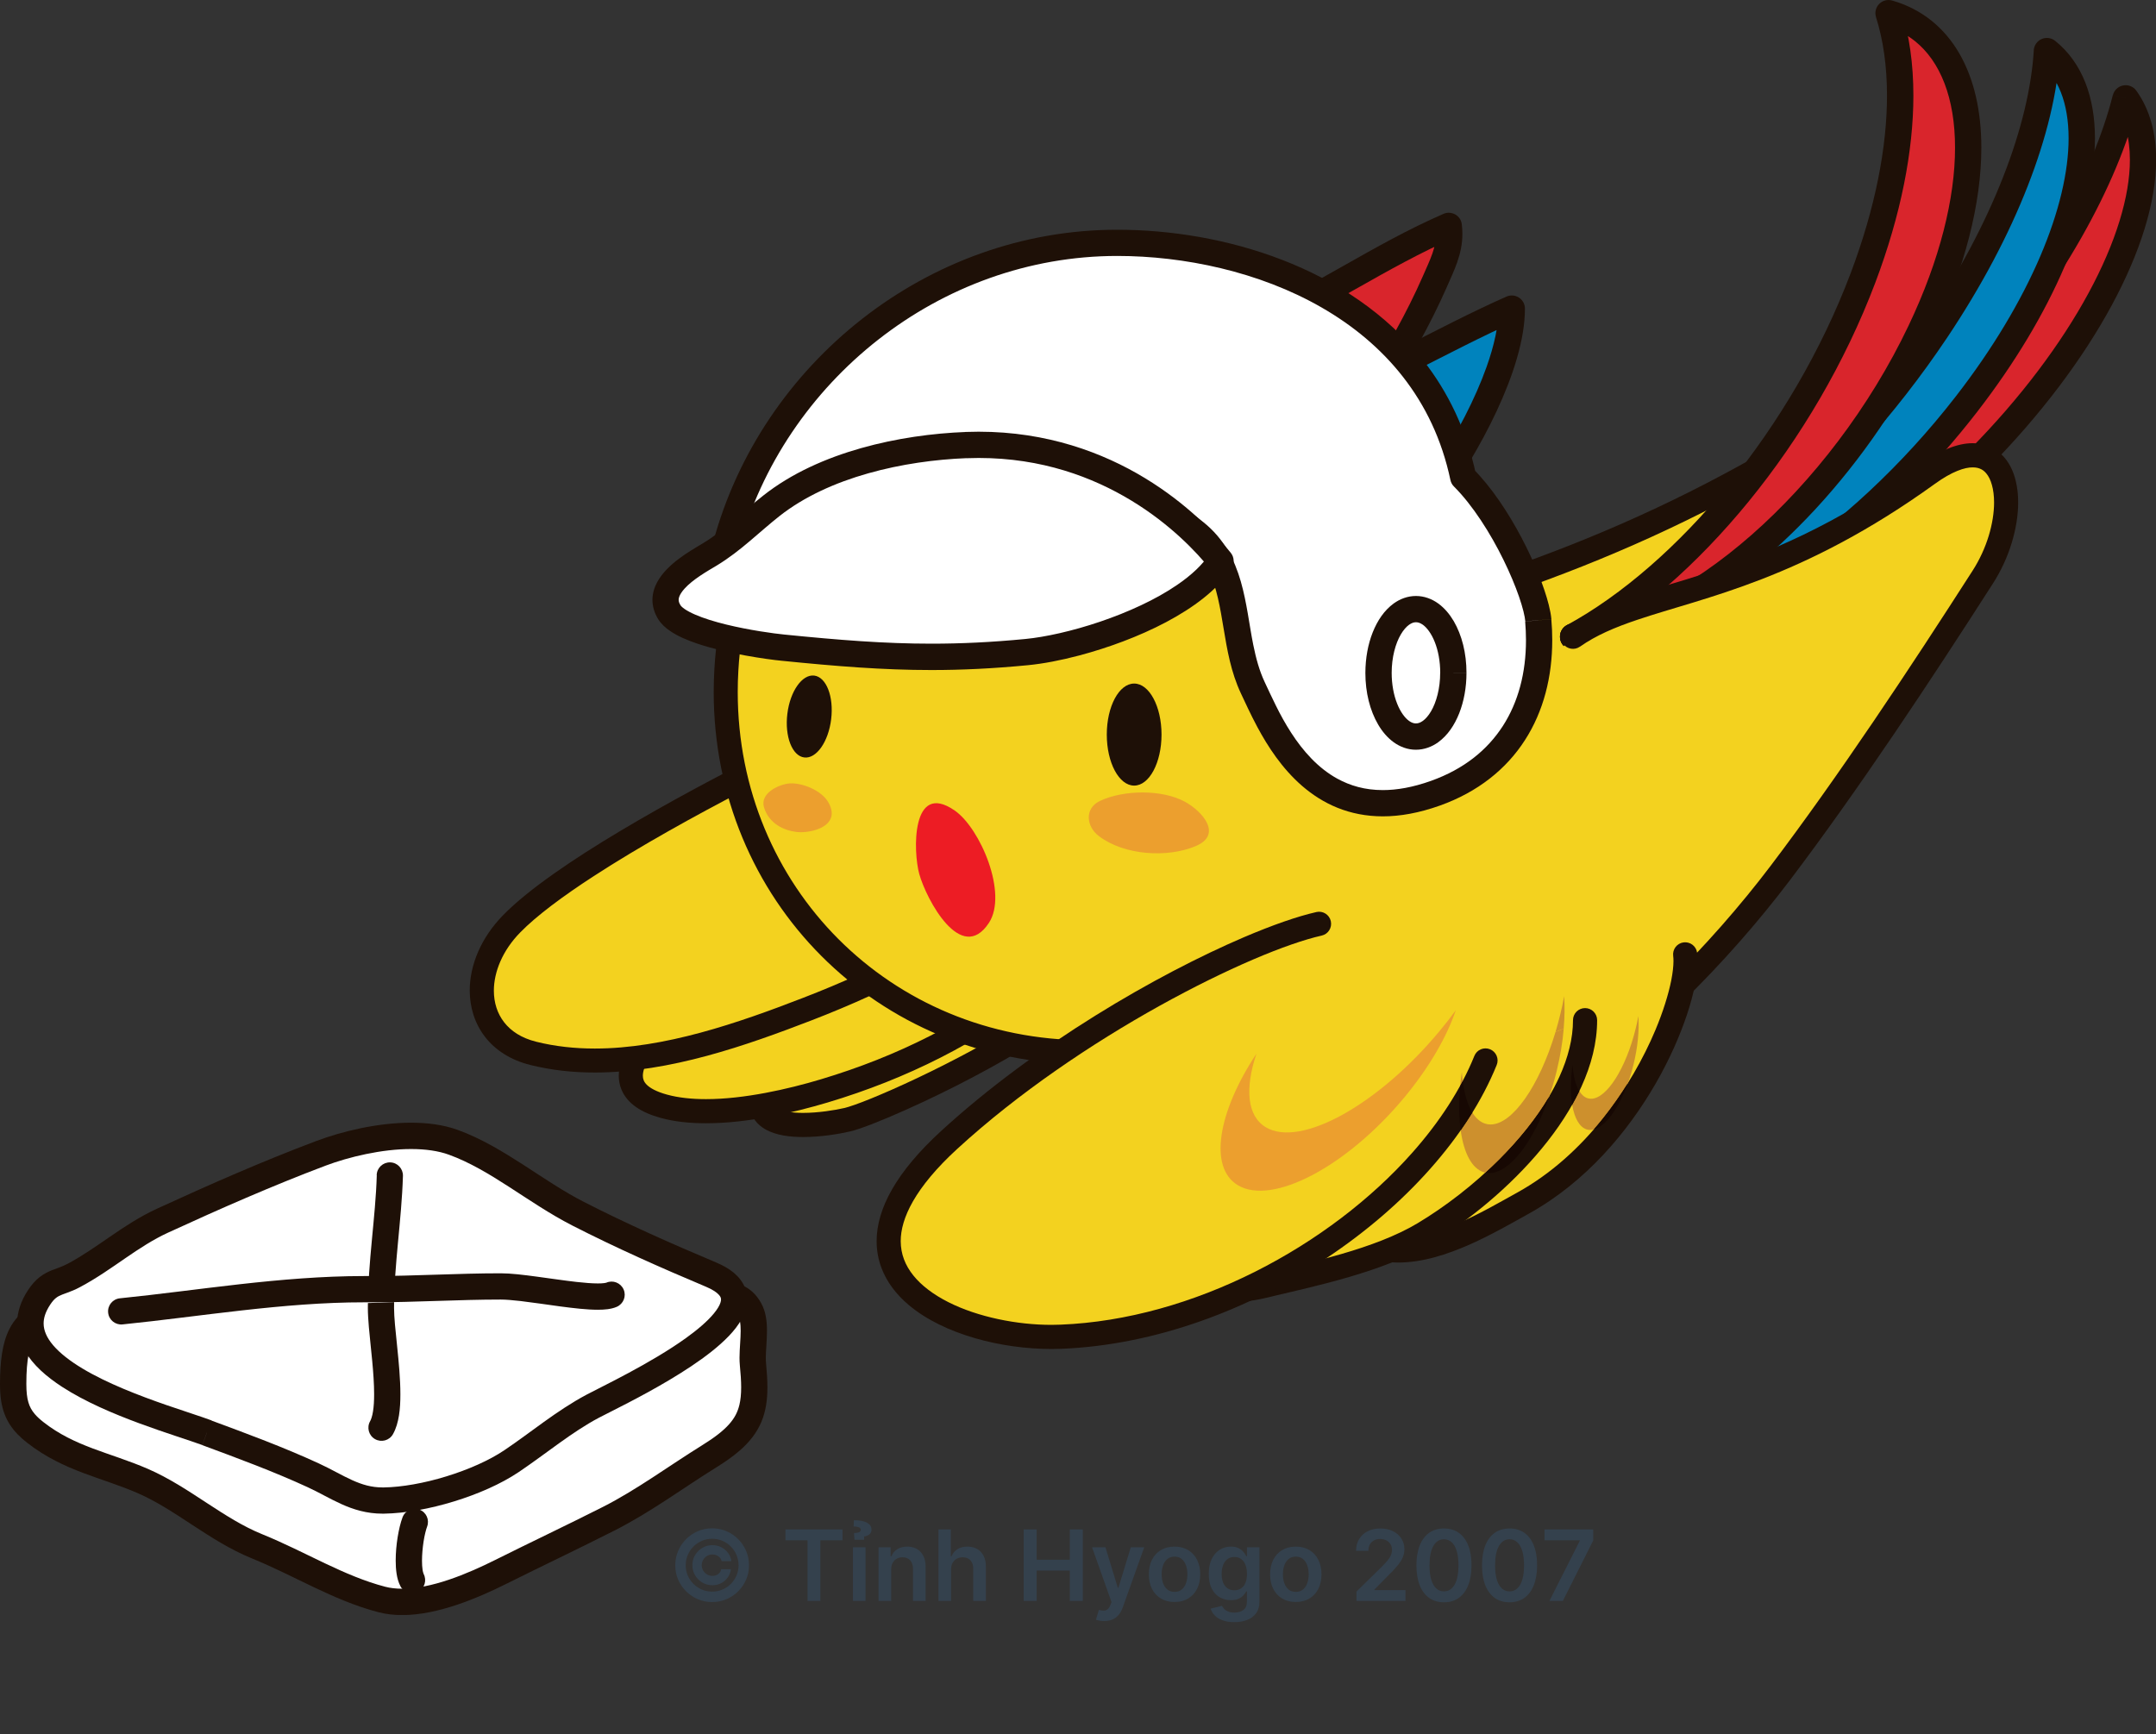 <svg width="307" height="247" viewBox="0 0 307 247" fill="none" xmlns="http://www.w3.org/2000/svg">
<rect x="0" y="0" width="307" height="247" fill="#333333" stroke="none"/>
<g clip-path="url(#clip0_291_398)">
<path d="M10.157 186.764C3.484 186.86 1.904 189.981 1.876 197.021C1.862 200.349 2.605 202.102 5.051 204.02C9.896 207.794 15.071 208.626 20.328 210.915C26.018 213.39 30.753 217.838 36.587 220.21C42.676 222.685 48.222 226.191 54.366 227.786C59.492 229.113 66.358 226.329 71.319 223.847C76.37 221.324 81.504 218.904 86.692 216.271C91.675 213.741 96.238 210.338 100.98 207.402C107.137 203.587 107.859 200.85 107.206 194.257C106.972 191.941 107.886 188.517 106.718 186.454C105.13 183.629 102.663 184.729 99.708 184" fill="white"/>
<path d="M10.13 184.887C8.322 184.914 6.755 185.141 5.381 185.664C4.357 186.056 3.436 186.626 2.694 187.376C2.137 187.932 1.684 188.586 1.333 189.287C0.797 190.346 0.481 191.514 0.282 192.793C0.082 194.072 0.007 195.467 0 197.014L0 197.104C0 197.99 0.048 198.815 0.179 199.606C0.371 200.782 0.763 201.895 1.402 202.878C2.034 203.868 2.879 204.707 3.897 205.498C6.522 207.547 9.236 208.784 11.868 209.781C14.507 210.778 17.077 211.548 19.579 212.634C22.225 213.782 24.747 215.446 27.379 217.171C30.011 218.89 32.746 220.671 35.88 221.949C38.821 223.146 41.7 224.617 44.648 226.026C47.597 227.429 50.627 228.756 53.892 229.608C54.984 229.89 56.118 230.014 57.252 230.014C59.863 230.014 62.537 229.395 65.086 228.543C67.636 227.683 70.062 226.583 72.151 225.538C77.174 223.029 82.315 220.602 87.538 217.955C92.705 215.329 97.31 211.885 101.962 209.004C103.275 208.193 104.381 207.409 105.323 206.591C106.732 205.367 107.776 204.027 108.415 202.5C109.054 200.974 109.274 199.345 109.274 197.571C109.274 196.492 109.192 195.344 109.075 194.085C109.054 193.879 109.047 193.639 109.047 193.37C109.047 192.346 109.205 190.978 109.212 189.541C109.212 188.902 109.178 188.242 109.061 187.568C108.944 186.894 108.738 186.207 108.36 185.547C107.845 184.619 107.151 183.876 106.354 183.395C105.763 183.031 105.144 182.824 104.567 182.701C103.701 182.515 102.917 182.501 102.196 182.453C101.474 182.412 100.808 182.357 100.169 182.192C99.165 181.944 98.148 182.556 97.901 183.56C97.653 184.564 98.265 185.581 99.268 185.829C100.175 186.049 101 186.124 101.715 186.172C102.251 186.207 102.718 186.227 103.11 186.262C103.701 186.317 104.079 186.413 104.326 186.544C104.457 186.612 104.56 186.688 104.684 186.812C104.807 186.936 104.945 187.114 105.103 187.382C105.213 187.575 105.309 187.85 105.371 188.221C105.44 188.586 105.467 189.039 105.467 189.541C105.467 190.676 105.309 192.023 105.302 193.37C105.302 193.728 105.316 194.085 105.35 194.45C105.467 195.639 105.536 196.67 105.536 197.571C105.536 198.554 105.453 199.372 105.288 200.067C105.034 201.112 104.622 201.923 103.825 202.83C103.027 203.731 101.797 204.707 100.004 205.814C95.172 208.818 90.644 212.18 85.854 214.607C80.693 217.22 75.559 219.64 70.488 222.176C68.502 223.166 66.213 224.204 63.904 224.981C61.602 225.758 59.272 226.267 57.266 226.26C56.393 226.26 55.582 226.171 54.847 225.978C51.967 225.229 49.15 224.012 46.27 222.644C43.391 221.276 40.45 219.763 37.302 218.485C34.601 217.391 32.059 215.755 29.44 214.043C26.822 212.331 24.135 210.537 21.084 209.203C18.321 208.007 15.675 207.217 13.201 206.282C10.721 205.347 8.425 204.281 6.206 202.548C5.67 202.129 5.264 201.751 4.955 201.387C4.494 200.837 4.233 200.355 4.041 199.709C3.848 199.063 3.752 198.231 3.752 197.11V197.035C3.752 195.344 3.862 193.934 4.082 192.834C4.247 192.009 4.474 191.356 4.749 190.861C4.955 190.49 5.182 190.194 5.45 189.94C5.855 189.569 6.364 189.266 7.126 189.032C7.889 188.799 8.906 188.654 10.191 188.641C11.222 188.627 12.047 187.774 12.033 186.743C12.019 185.712 11.167 184.887 10.136 184.901L10.13 184.887Z" fill="#1E1007"/>
<path d="M29.482 204.047C22.884 201.607 -1.367 195.309 5.58 184.777C7.113 182.446 8.357 182.797 10.549 181.635C14.927 179.304 18.617 175.929 23.173 173.839C30.629 170.415 38.099 167.129 45.679 164.269C50.847 162.316 59.059 160.666 64.592 162.688C70.838 164.963 76.206 169.707 82.342 172.849C88.562 176.025 94.864 178.816 101.275 181.518C113.336 186.599 88.541 198.059 84.404 200.266C80.343 202.425 76.721 205.477 72.873 208.069C68.179 211.225 60.29 213.61 54.668 213.686C50.682 213.741 48.112 211.692 44.621 210.09C39.708 207.828 34.553 205.924 29.482 204.047Z" fill="white"/>
<path d="M29.481 204.047L30.134 202.294C28.609 201.73 26.334 201.015 23.729 200.115C19.833 198.767 15.229 197 11.738 194.897C9.992 193.852 8.535 192.717 7.587 191.61C7.113 191.054 6.762 190.51 6.542 189.995C6.322 189.479 6.212 188.991 6.212 188.482C6.212 187.726 6.446 186.874 7.14 185.815C7.449 185.347 7.697 185.079 7.91 184.901C8.068 184.763 8.212 184.674 8.391 184.577C8.659 184.44 9.023 184.302 9.538 184.117C10.054 183.931 10.7 183.684 11.421 183.292C13.744 182.054 15.819 180.583 17.84 179.194C19.86 177.806 21.84 176.506 23.942 175.544C31.378 172.127 38.814 168.861 46.325 166.022C49.631 164.771 54.379 163.63 58.564 163.643C60.564 163.643 62.426 163.898 63.938 164.455C66.832 165.506 69.622 167.177 72.481 169.026C75.339 170.869 78.267 172.876 81.476 174.526C87.757 177.737 94.107 180.549 100.533 183.257C101.529 183.67 102.106 184.103 102.374 184.412C102.512 184.564 102.574 184.681 102.615 184.777C102.649 184.873 102.67 184.956 102.67 185.066C102.67 185.182 102.649 185.341 102.581 185.54C102.457 185.925 102.148 186.461 101.646 187.066C100.78 188.125 99.364 189.349 97.708 190.538C95.221 192.332 92.19 194.085 89.53 195.515C88.204 196.23 86.967 196.863 85.929 197.392C84.892 197.922 84.067 198.334 83.51 198.63C79.215 200.926 75.552 204.027 71.814 206.536C69.69 207.973 66.674 209.306 63.554 210.262C60.434 211.225 57.19 211.802 54.627 211.836H54.496C52.874 211.836 51.575 211.438 50.146 210.798C48.723 210.159 47.218 209.258 45.377 208.406C40.374 206.103 35.178 204.185 30.107 202.308L29.454 204.061L28.808 205.814C33.88 207.691 38.992 209.581 43.81 211.802C45.418 212.538 46.909 213.438 48.6 214.201C50.283 214.965 52.208 215.576 54.489 215.57H54.668C57.726 215.521 61.231 214.875 64.639 213.83C68.041 212.785 71.326 211.355 73.889 209.63C77.848 206.955 81.428 203.951 85.256 201.923C85.641 201.717 86.266 201.4 87.049 201.008C89.791 199.62 94.423 197.255 98.45 194.56C100.471 193.205 102.333 191.782 103.783 190.27C104.505 189.514 105.13 188.73 105.597 187.877C106.065 187.032 106.395 186.09 106.395 185.059C106.395 184.502 106.292 183.924 106.078 183.388C105.756 182.577 105.206 181.869 104.512 181.284C103.818 180.7 102.972 180.219 101.976 179.799C95.585 177.104 89.324 174.334 83.167 171.185C80.239 169.693 77.415 167.761 74.494 165.871C71.573 163.994 68.556 162.151 65.203 160.928C63.134 160.172 60.86 159.897 58.551 159.89C53.713 159.897 48.675 161.127 44.985 162.516C37.35 165.396 29.832 168.703 22.362 172.134C19.909 173.261 17.758 174.691 15.703 176.101C13.648 177.51 11.689 178.892 9.641 179.978C9.188 180.219 8.796 180.377 8.377 180.535C8.068 180.652 7.738 180.762 7.381 180.906C6.851 181.119 6.24 181.415 5.642 181.882C5.044 182.35 4.494 182.962 3.986 183.746C2.969 185.279 2.439 186.894 2.439 188.476C2.439 189.885 2.859 191.212 3.532 192.38C4.721 194.429 6.618 196.059 8.817 197.495C12.116 199.64 16.17 201.352 19.895 202.727C21.757 203.415 23.53 204.013 25.07 204.528C26.609 205.044 27.915 205.47 28.808 205.8L29.454 204.047H29.481Z" fill="#1E1007"/>
<path d="M58.675 225.043C57.788 223.386 58.338 218.684 59.066 216.759L58.675 225.043Z" fill="white"/>
<path d="M60.324 224.156C60.324 224.156 60.221 223.909 60.172 223.565C60.117 223.221 60.09 222.768 60.09 222.266C60.09 221.406 60.179 220.416 60.317 219.523C60.454 218.636 60.66 217.831 60.819 217.412C61.183 216.443 60.702 215.363 59.733 214.999C58.764 214.635 57.685 215.116 57.321 216.085C57.018 216.897 56.798 217.859 56.62 218.931C56.448 220.004 56.345 221.152 56.345 222.259C56.345 222.905 56.379 223.531 56.475 224.136C56.572 224.741 56.716 225.325 57.025 225.916C57.513 226.831 58.647 227.168 59.554 226.68C60.468 226.191 60.805 225.057 60.317 224.15L60.324 224.156Z" fill="#1E1007"/>
<path d="M55.52 167.425C55.335 173.619 54.249 179.868 54.249 186.276C54.249 190.504 56.215 200.039 54.331 203.332" fill="white"/>
<path d="M53.651 167.37C53.479 173.385 52.387 179.655 52.38 186.276C52.38 187.094 52.442 188.001 52.524 188.991C52.655 190.469 52.84 192.133 52.998 193.79C53.156 195.454 53.273 197.117 53.273 198.568C53.273 199.489 53.225 200.328 53.115 201.002C53.012 201.675 52.84 202.17 52.703 202.404C52.194 203.305 52.504 204.446 53.404 204.955C54.304 205.464 55.445 205.154 55.953 204.254C56.421 203.422 56.654 202.528 56.812 201.579C56.964 200.63 57.012 199.62 57.012 198.568C57.012 196.368 56.778 193.962 56.551 191.755C56.441 190.655 56.325 189.603 56.242 188.661C56.16 187.726 56.111 186.901 56.111 186.276C56.111 180.068 57.184 173.846 57.376 167.466C57.403 166.435 56.593 165.568 55.562 165.541C54.531 165.513 53.665 166.325 53.638 167.356L53.651 167.37Z" fill="#1E1007"/>
<path d="M17.256 186.764C28.423 185.629 40.484 183.546 52.359 183.601C58.571 183.636 64.997 183.209 71.299 183.209C75.422 183.209 84.754 185.403 87.077 184.392" fill="white"/>
<path d="M17.441 188.62C28.54 187.492 40.346 185.464 51.843 185.471C52.008 185.471 52.18 185.471 52.345 185.471C52.586 185.471 52.826 185.471 53.067 185.471C59.135 185.471 65.32 185.079 71.299 185.079C72.006 185.079 73.01 185.162 74.144 185.292C75.841 185.492 77.841 185.794 79.772 186.056C81.71 186.31 83.565 186.53 85.125 186.53C85.606 186.53 86.06 186.509 86.5 186.454C86.939 186.392 87.373 186.31 87.826 186.111C88.774 185.698 89.214 184.598 88.802 183.649C88.39 182.701 87.29 182.261 86.342 182.673C86.342 182.673 86.191 182.721 85.977 182.742C85.764 182.769 85.469 182.783 85.125 182.783C84.328 182.783 83.263 182.701 82.095 182.57C80.335 182.371 78.329 182.068 76.432 181.814C74.528 181.559 72.749 181.339 71.305 181.339C65.162 181.339 58.977 181.731 53.074 181.731C52.84 181.731 52.606 181.731 52.373 181.731C52.201 181.731 52.022 181.731 51.85 181.731C39.927 181.731 27.99 183.801 17.07 184.901C16.04 185.004 15.29 185.925 15.4 186.949C15.503 187.981 16.424 188.723 17.448 188.62H17.441Z" fill="#1E1007"/>
<path d="M184.174 58.726C194.482 54.869 205.347 48.338 215.277 43.958C215.277 54.614 204.055 71.822 198.798 76.58" fill="#0083BD"/>
<path d="M184.827 60.478C190.098 58.505 195.445 55.879 200.709 53.205C205.966 50.537 211.147 47.822 216.027 45.67L215.271 43.958H213.401C213.401 46.296 212.769 49.197 211.677 52.256C210.048 56.842 207.43 61.785 204.743 65.965C203.402 68.061 202.049 69.966 200.798 71.554C199.554 73.142 198.4 74.407 197.541 75.184C196.778 75.878 196.716 77.061 197.41 77.824C198.104 78.594 199.286 78.649 200.049 77.954C201.526 76.614 203.251 74.586 205.093 72.07C207.849 68.295 210.824 63.462 213.14 58.492C214.295 56.003 215.291 53.487 215.999 51.032C216.707 48.578 217.14 46.199 217.14 43.951C217.14 43.319 216.824 42.727 216.288 42.384C215.759 42.04 215.092 41.985 214.515 42.239C209.464 44.467 204.241 47.21 199.011 49.864C193.781 52.517 188.538 55.082 183.508 56.965C182.539 57.33 182.051 58.409 182.408 59.372C182.772 60.341 183.851 60.829 184.813 60.472L184.827 60.478Z" fill="#1E1007"/>
<path d="M186.394 70.014C192.799 60.231 199.595 50.895 204.323 40.094C205.526 37.351 206.66 35.165 206.296 32.168C196.517 36.43 187.686 42.659 177.866 46.99C173.09 49.101 166.85 53.191 161.668 53.171" fill="#D9252C"/>
<path d="M187.953 71.038C194.324 61.304 201.189 51.885 206.034 40.844C206.542 39.675 207.078 38.548 207.504 37.324C207.93 36.1 208.24 34.767 208.233 33.288C208.233 32.848 208.205 32.401 208.15 31.941C208.082 31.35 207.738 30.834 207.223 30.545C206.707 30.256 206.089 30.215 205.546 30.456C200.536 32.635 195.835 35.296 191.176 37.929C186.517 40.562 181.906 43.168 177.116 45.285C174.607 46.399 171.872 47.939 169.165 49.176C167.811 49.795 166.478 50.338 165.206 50.716C163.942 51.094 162.753 51.307 161.708 51.307H161.66C160.629 51.314 159.798 52.16 159.805 53.191C159.812 54.222 160.657 55.054 161.688 55.047H161.701C163.241 55.047 164.773 54.752 166.278 54.298C168.539 53.617 170.752 52.593 172.855 51.548C174.951 50.503 176.937 49.444 178.621 48.702C183.644 46.481 188.359 43.814 193.011 41.181C197.663 38.548 202.261 35.963 207.037 33.88L206.288 32.161L204.433 32.388C204.474 32.704 204.488 33 204.488 33.288C204.488 34.251 204.295 35.124 203.965 36.093C203.628 37.063 203.141 38.115 202.605 39.331C197.98 49.891 191.265 59.138 184.819 68.976C184.256 69.842 184.496 70.997 185.362 71.568C186.228 72.132 187.383 71.891 187.953 71.025V71.038Z" fill="#1E1007"/>
<path d="M138 135.786C132.914 139.416 127.733 143.589 122.07 146.834C118.778 148.725 110.051 151.544 108.697 155.38C106.505 161.602 116.71 160.357 120.647 159.45C125.953 158.233 162.705 141.328 157.977 133.153" fill="#F3D21F"/>
<path d="M137.004 134.384C131.863 138.055 126.723 142.194 121.218 145.342C120.517 145.748 119.37 146.277 118.078 146.862C116.126 147.749 113.803 148.787 111.769 150.024C110.752 150.643 109.797 151.317 108.979 152.087C108.168 152.857 107.474 153.73 107.082 154.816C106.821 155.552 106.684 156.267 106.684 156.968C106.677 157.917 106.979 158.858 107.522 159.567C107.921 160.103 108.429 160.515 108.965 160.825C109.769 161.285 110.649 161.547 111.556 161.712C112.463 161.87 113.412 161.932 114.36 161.932C116.875 161.932 119.411 161.512 121.047 161.134C121.452 161.038 121.912 160.9 122.462 160.715C124.496 160.02 127.767 158.659 131.595 156.865C137.334 154.17 144.274 150.505 149.861 146.704C152.658 144.799 155.119 142.861 156.954 140.922C157.868 139.952 158.637 138.976 159.201 137.959C159.757 136.948 160.128 135.869 160.135 134.728C160.135 133.896 159.922 133.05 159.489 132.301C159.015 131.476 157.964 131.201 157.139 131.675C156.314 132.149 156.04 133.201 156.514 134.026C156.644 134.267 156.699 134.459 156.699 134.728C156.699 134.989 156.637 135.326 156.459 135.752C156.136 136.543 155.414 137.574 154.356 138.674C152.5 140.612 149.648 142.785 146.384 144.896C141.477 148.072 135.636 151.152 130.661 153.51C128.173 154.692 125.898 155.689 124.077 156.432C123.163 156.803 122.366 157.112 121.713 157.339C121.067 157.566 120.552 157.724 120.291 157.786C118.875 158.116 116.49 158.494 114.374 158.494C112.958 158.501 111.652 158.302 110.938 157.972C110.573 157.807 110.381 157.642 110.292 157.511C110.202 157.38 110.147 157.277 110.14 156.968C110.14 156.741 110.189 156.411 110.347 155.957C110.429 155.724 110.594 155.428 110.869 155.098C111.35 154.52 112.154 153.86 113.137 153.235C114.614 152.286 116.49 151.379 118.263 150.567C119.15 150.162 120.016 149.777 120.813 149.405C121.61 149.034 122.325 148.69 122.95 148.333C128.764 144.999 133.987 140.777 139.017 137.189C139.787 136.639 139.972 135.566 139.416 134.789C138.866 134.019 137.794 133.834 137.017 134.391L137.004 134.384Z" fill="#1E1007"/>
<path d="M122.221 129.468C115.164 132.369 108.133 137.319 101.172 140.901C95.516 143.809 83.05 154.417 94.54 157.552C101.193 159.367 110.855 157.319 117.363 155.373C128.523 152.032 138.364 147.068 147.47 140.001" fill="#F3D21F"/>
<path d="M121.569 127.88C117.913 129.386 114.326 131.386 110.793 133.449C107.261 135.504 103.784 137.622 100.382 139.375C98.197 140.503 95.297 142.538 92.809 144.944C91.572 146.147 90.445 147.439 89.586 148.801C89.16 149.481 88.796 150.182 88.534 150.911C88.273 151.64 88.108 152.403 88.108 153.194C88.108 153.854 88.225 154.534 88.493 155.18C88.892 156.15 89.613 156.995 90.555 157.655C91.496 158.315 92.665 158.817 94.073 159.209C96.087 159.759 98.272 159.972 100.526 159.972C106.512 159.972 113.013 158.453 117.837 157.016C129.183 153.62 139.237 148.553 148.508 141.355C149.257 140.771 149.394 139.691 148.81 138.942C148.226 138.193 147.147 138.055 146.398 138.639C137.457 145.576 127.829 150.437 116.848 153.723C112.216 155.112 105.928 156.542 100.52 156.535C98.492 156.535 96.589 156.335 94.974 155.889C93.455 155.476 92.548 154.94 92.101 154.493C91.874 154.266 91.744 154.067 91.661 153.86C91.579 153.661 91.538 153.448 91.538 153.194C91.538 152.884 91.606 152.506 91.764 152.073C92.032 151.303 92.589 150.382 93.338 149.433C94.465 148.01 96.018 146.552 97.592 145.308C99.166 144.064 100.767 143.026 101.942 142.428C105.502 140.599 109.02 138.447 112.511 136.412C116.002 134.377 119.466 132.452 122.861 131.056C123.741 130.699 124.16 129.688 123.796 128.815C123.438 127.935 122.428 127.516 121.555 127.88H121.569Z" fill="#1E1007"/>
<path d="M117.741 104.897C114.895 105.922 82.651 121.528 72.838 131.565C66.392 138.158 67.203 147.838 75.93 150.003C88.726 153.187 102.979 148.326 114.971 143.692C125.513 139.615 139.134 133.194 145.758 124.023C146.727 123.693 145.703 124.408 145.882 124.731" fill="#F3D21F"/>
<path d="M117.163 103.282C116.909 103.371 116.607 103.502 116.188 103.68C114.655 104.354 111.728 105.736 108.023 107.599C102.464 110.39 95.172 114.254 88.376 118.31C84.974 120.338 81.703 122.421 78.824 124.456C75.944 126.491 73.457 128.471 71.615 130.362C68.536 133.517 66.894 137.374 66.887 141.059C66.887 143.445 67.594 145.769 69.065 147.666C70.529 149.564 72.742 150.987 75.525 151.674C78.542 152.423 81.614 152.747 84.699 152.747C95.413 152.733 106.244 148.904 115.597 145.301C120.916 143.239 127.039 140.585 132.708 137.257C138.378 133.923 143.621 129.922 147.16 125.041L145.765 124.037L146.315 125.666L146.377 125.646H146.391L146.116 124.58V125.673C146.329 125.673 146.377 125.646 146.391 125.646L146.116 124.58V124.113L145.772 125.639C145.923 125.673 146.033 125.68 146.116 125.68V124.113L145.772 125.639L146.136 124.03L145.36 125.481C145.518 125.563 145.655 125.611 145.772 125.632L146.136 124.023L145.36 125.474L146.15 123.996L144.686 124.814C144.851 125.116 145.126 125.357 145.36 125.481L146.15 124.003L144.686 124.821L146.15 124.009H144.48C144.48 124.223 144.522 124.525 144.693 124.821L146.157 124.009H146.068L144.611 123.384C144.576 123.48 144.494 123.638 144.487 124.009H146.068L144.611 123.384L145.71 123.858L144.68 123.246C144.68 123.246 144.645 123.301 144.611 123.384L145.71 123.858L144.68 123.246L145.133 123.514L144.686 123.233V123.246L145.133 123.514L144.686 123.233L144.673 123.253C144.638 123.308 144.556 123.418 144.453 123.611C144.398 123.707 144.343 123.824 144.281 123.989C144.226 124.154 144.164 124.367 144.164 124.663C144.164 124.931 144.226 125.281 144.405 125.591C144.865 126.423 145.917 126.718 146.741 126.251C147.573 125.79 147.868 124.738 147.401 123.913L146.061 124.663H147.593C147.593 124.456 147.545 124.168 147.394 123.913L146.054 124.663H146.295L147.47 125.226C147.497 125.164 147.58 125.02 147.586 124.663H146.295L147.47 125.226L146.892 124.951L147.449 125.268L147.47 125.226L146.892 124.951L147.449 125.268C147.449 125.268 147.504 125.185 147.58 125.068C147.621 125.006 147.669 124.931 147.731 124.793C147.765 124.724 147.8 124.642 147.834 124.518C147.868 124.394 147.909 124.236 147.909 124.009C147.909 123.803 147.875 123.535 147.738 123.253C147.641 123.047 147.49 122.841 147.318 122.696C147.064 122.47 146.789 122.359 146.59 122.305C146.384 122.25 146.233 122.243 146.109 122.243C145.855 122.243 145.71 122.284 145.573 122.311C145.442 122.346 145.326 122.38 145.209 122.421C144.865 122.538 144.576 122.751 144.37 123.04C141.278 127.33 136.399 131.118 130.963 134.308C125.534 137.498 119.569 140.097 114.353 142.111C105.089 145.7 94.575 149.337 84.692 149.33C81.847 149.33 79.057 149.034 76.35 148.36C74.206 147.824 72.749 146.827 71.78 145.583C70.818 144.339 70.323 142.805 70.323 141.087C70.323 138.44 71.539 135.381 74.075 132.796C76.357 130.451 80.15 127.626 84.541 124.779C91.132 120.496 99.103 116.096 105.673 112.693C108.958 110.988 111.892 109.531 114.133 108.458C115.253 107.922 116.201 107.475 116.923 107.152C117.287 106.987 117.59 106.85 117.83 106.747C118.071 106.643 118.249 106.575 118.325 106.547C119.218 106.224 119.679 105.241 119.363 104.347C119.04 103.454 118.057 102.993 117.163 103.309V103.282Z" fill="#1E1007"/>
<path d="M212.295 95.403C210.57 125.481 184.8 149.866 154.734 149.866C124.668 149.866 101.695 125.481 103.413 95.403C105.138 65.326 130.908 40.94 160.974 40.94C191.04 40.94 214.013 65.319 212.295 95.403Z" fill="#F3D21F"/>
<path d="M212.295 95.403L210.577 95.307C209.746 109.875 203.08 123.088 192.964 132.665C182.841 142.242 169.303 148.147 154.741 148.147C140.687 148.147 128.29 142.661 119.377 133.731C110.464 124.793 105.055 112.418 105.048 98.565C105.048 97.555 105.076 96.531 105.138 95.499C105.969 80.924 112.635 67.718 122.758 58.141C132.881 48.564 146.426 42.659 160.988 42.659C175.041 42.659 187.439 48.145 196.352 57.075C205.265 66.013 210.673 78.388 210.68 92.234C210.68 93.251 210.653 94.269 210.591 95.3L212.309 95.396L214.027 95.492C214.089 94.399 214.123 93.313 214.123 92.234C214.123 77.48 208.337 64.205 198.791 54.642C189.253 45.079 175.948 39.214 160.995 39.214C145.491 39.214 131.121 45.498 120.408 55.632C109.694 65.765 102.609 79.783 101.722 95.293C101.66 96.386 101.626 97.472 101.626 98.552C101.626 113.305 107.412 126.581 116.958 136.144C126.496 145.707 139.801 151.571 154.755 151.571C170.258 151.571 184.628 145.287 195.342 135.147C206.055 125.013 213.141 110.995 214.027 95.486L212.309 95.389L212.295 95.403Z" fill="#1E1007"/>
<path d="M184.971 99.349C193.052 87.765 201.601 87.318 214.507 82.836C228.451 77.989 240.58 72.51 253.321 65.126C256.262 63.421 264.97 55.625 265.952 62.651C266.605 67.312 261.176 73.912 258.434 77.295C254.414 82.258 250.359 87.339 246.621 92.481C245.927 93.43 244.965 94.138 244.167 95.004C241.425 97.981 238.079 100.367 235.158 103.172C229.942 108.184 224.699 113.189 218.809 117.437C215.875 119.555 212.927 121.576 209.903 123.556C208.927 124.202 206.439 126.093 205.56 125.99" fill="#F3D21F"/>
<path d="M186.38 100.332C188.325 97.548 190.256 95.479 192.263 93.849C195.273 91.409 198.462 89.917 202.193 88.604C205.918 87.291 210.158 86.17 215.072 84.465C229.105 79.591 241.351 74.056 254.181 66.618C254.806 66.254 255.507 65.758 256.305 65.195C257.493 64.356 258.882 63.387 260.194 62.651C260.847 62.287 261.479 61.977 262.029 61.778C262.579 61.572 263.046 61.489 263.335 61.489C263.5 61.489 263.603 61.517 263.665 61.537C263.754 61.579 263.781 61.586 263.898 61.75C264.008 61.915 264.159 62.273 264.249 62.899C264.276 63.07 264.283 63.256 264.283 63.455C264.283 64.287 264.043 65.339 263.589 66.467C262.909 68.165 261.775 70.028 260.565 71.74C259.356 73.458 258.078 75.026 257.102 76.222C253.075 81.193 249.006 86.301 245.233 91.484C244.993 91.814 244.656 92.158 244.251 92.536C243.845 92.921 243.378 93.341 242.904 93.856C240.327 96.661 237.014 99.026 233.97 101.948C228.761 106.96 223.566 111.903 217.807 116.055C214.893 118.152 211.965 120.167 208.962 122.133C208.687 122.318 208.357 122.545 207.993 122.8C207.45 123.178 206.818 123.604 206.289 123.906C206.028 124.058 205.794 124.181 205.636 124.243C205.561 124.278 205.506 124.291 205.492 124.291L205.629 124.945V124.278C205.54 124.278 205.499 124.285 205.492 124.291L205.629 124.945V125.336L205.746 124.285H205.629V125.336L205.746 124.285C204.805 124.181 203.952 124.862 203.849 125.804C203.746 126.746 204.427 127.598 205.368 127.701C205.457 127.708 205.54 127.715 205.629 127.715C206.021 127.715 206.31 127.633 206.571 127.55C207.024 127.399 207.423 127.2 207.828 126.973C208.433 126.636 209.031 126.237 209.567 125.866C210.103 125.501 210.577 125.165 210.838 124.986C213.883 122.992 216.851 120.957 219.806 118.826C225.82 114.488 231.125 109.421 236.341 104.409C239.138 101.714 242.512 99.315 245.426 96.166C245.742 95.816 246.154 95.444 246.601 95.018C247.048 94.592 247.543 94.111 247.996 93.492C251.707 88.391 255.734 83.331 259.754 78.374C261.046 76.779 262.984 74.414 264.627 71.808C265.451 70.502 266.2 69.134 266.764 67.739C267.321 66.343 267.705 64.906 267.705 63.449C267.705 63.105 267.685 62.761 267.637 62.41C267.547 61.764 267.396 61.18 267.169 60.637C266.833 59.832 266.29 59.124 265.575 58.67C264.86 58.21 264.056 58.038 263.314 58.045C262.153 58.052 261.088 58.402 260.043 58.863C258.476 59.557 256.944 60.561 255.59 61.489C254.916 61.957 254.284 62.404 253.741 62.782C253.198 63.16 252.738 63.469 252.435 63.641C239.784 70.977 227.778 76.401 213.924 81.22C207.574 83.434 202.193 84.658 197.211 86.871C194.723 87.978 192.345 89.34 190.078 91.189C187.803 93.038 185.638 95.369 183.542 98.373C182.999 99.15 183.192 100.222 183.968 100.766C184.745 101.309 185.817 101.116 186.36 100.339L186.38 100.332Z" fill="#1E1007"/>
<path d="M302.664 14.004C299.75 25.581 291.977 39.668 280.04 53.473C262.187 74.118 240.113 88.246 224.005 90.68C235.825 97.239 261.135 86.294 281.745 65.387C301.207 45.656 309.763 23.87 302.67 14.004H302.664Z" fill="#D9252C"/>
<path d="M302.664 14.004L300.85 13.55C299.448 19.133 296.843 25.41 293.111 31.982C289.38 38.554 284.521 45.436 278.625 52.249C269.808 62.445 259.946 71.031 250.339 77.343C240.739 83.661 231.379 87.683 223.723 88.824C222.933 88.941 222.301 89.552 222.163 90.343C222.019 91.134 222.397 91.924 223.098 92.309C225.757 93.787 228.912 94.441 232.355 94.441C235.901 94.441 239.77 93.746 243.866 92.474C250.002 90.556 256.641 87.304 263.334 82.946C270.028 78.58 276.769 73.101 283.085 66.7C290.637 59.042 296.589 51.067 300.678 43.518C304.76 35.963 307.007 28.847 307.021 22.756C307.021 20.886 306.801 19.105 306.34 17.448C305.88 15.792 305.172 14.265 304.196 12.911C303.77 12.32 303.042 12.031 302.327 12.169C301.612 12.306 301.042 12.842 300.863 13.55L302.677 14.004L301.159 15.097C301.853 16.067 302.382 17.18 302.739 18.459C303.097 19.738 303.282 21.175 303.282 22.756C303.296 27.905 301.289 34.56 297.393 41.737C293.503 48.922 287.758 56.642 280.425 64.074C272.261 72.358 263.341 79.048 254.895 83.647C250.676 85.943 246.573 87.717 242.759 88.906C238.945 90.096 235.42 90.707 232.368 90.707C229.393 90.707 226.891 90.137 224.926 89.044L224.019 90.68L224.301 92.529C232.753 91.244 242.491 86.988 252.415 80.471C262.338 73.947 272.433 65.147 281.477 54.697C287.518 47.712 292.514 40.644 296.383 33.831C300.252 27.018 302.987 20.46 304.499 14.465L302.684 14.011L302.664 14.004Z" fill="#1E1007"/>
<path d="M291.469 7.267C290.802 18.294 285.483 32.443 275.697 47.073C261.053 68.948 240.594 85.654 223.998 90.68C237.9 94.564 262.468 80.189 279.986 57.591C296.513 36.258 301.056 14.98 291.469 7.267Z" fill="#0083BD"/>
<path d="M291.469 7.267L289.6 7.157C289.284 12.416 287.841 18.542 285.257 25.142C282.68 31.741 278.962 38.823 274.138 46.034C266.922 56.821 258.249 66.343 249.377 73.761C240.505 81.179 231.407 86.486 223.455 88.892C222.658 89.133 222.115 89.876 222.129 90.701C222.136 91.532 222.7 92.261 223.497 92.481C225.208 92.962 227.036 93.182 228.939 93.182C232.802 93.182 237.007 92.268 241.399 90.625C247.989 88.15 255.019 84.004 261.905 78.573C268.791 73.135 275.526 66.405 281.47 58.739C286.94 51.679 291.133 44.611 293.971 37.97C296.809 31.329 298.3 25.114 298.307 19.71C298.307 16.816 297.874 14.149 296.946 11.784C296.019 9.425 294.582 7.37 292.638 5.816C292.095 5.376 291.346 5.28 290.706 5.562C290.067 5.844 289.641 6.462 289.593 7.157L291.462 7.267L290.287 8.724C291.689 9.852 292.734 11.316 293.455 13.145C294.177 14.973 294.555 17.18 294.555 19.703C294.555 24.413 293.215 30.195 290.521 36.492C287.827 42.789 283.8 49.609 278.501 56.443C270.832 66.343 261.768 74.641 252.93 80.43C248.511 83.324 244.154 85.586 240.072 87.119C235.99 88.652 232.197 89.442 228.926 89.442C227.311 89.442 225.833 89.25 224.493 88.879L223.992 90.68L224.534 92.468C233.173 89.848 242.601 84.286 251.769 76.628C260.929 68.969 269.815 59.2 277.244 48.111C282.206 40.693 286.047 33.385 288.734 26.496C291.428 19.607 292.974 13.138 293.325 7.377L291.455 7.267H291.469Z" fill="#1E1007"/>
<path d="M268.908 1.87C271.897 11.268 270.921 24.598 265.258 39.599C256.785 62.018 240.264 81.777 223.998 90.68C240.361 89.979 262.111 71.004 273.457 47.162C284.157 24.66 281.896 5.596 268.908 1.87Z" fill="#D9252C"/>
<path d="M268.908 1.87L267.128 2.441C268.152 5.651 268.695 9.412 268.695 13.612C268.695 20.934 267.045 29.583 263.513 38.933C259.355 49.939 253.205 60.321 246.106 69.024C239.014 77.728 230.966 84.74 223.105 89.037C222.342 89.456 221.964 90.343 222.198 91.182C222.431 92.021 223.208 92.585 224.081 92.55C228.513 92.358 233.179 90.948 237.873 88.611C244.91 85.105 252.036 79.495 258.517 72.496C264.99 65.49 270.811 57.089 275.154 47.966C279.834 38.121 282.123 28.875 282.13 21.058C282.13 15.854 281.106 11.261 278.989 7.604C277.931 5.775 276.591 4.187 274.983 2.908C273.381 1.629 271.512 0.667 269.43 0.076C268.763 -0.117 268.055 0.076 267.574 0.571C267.093 1.066 266.922 1.781 267.135 2.441L268.914 1.87L268.399 3.671C270.028 4.139 271.437 4.868 272.653 5.837C274.474 7.288 275.89 9.295 276.879 11.859C277.862 14.417 278.391 17.524 278.384 21.065C278.384 28.139 276.268 36.918 271.773 46.364C266.221 58.038 258.084 68.57 249.384 76.202C245.034 80.017 240.553 83.111 236.21 85.27C231.867 87.435 227.675 88.659 223.929 88.817L224.012 90.687L224.912 92.33C233.317 87.724 241.666 80.409 249.013 71.403C256.359 62.397 262.709 51.686 267.025 40.273C270.687 30.566 272.447 21.512 272.454 13.626C272.454 9.102 271.87 4.964 270.708 1.313L268.928 1.884L268.908 1.87Z" fill="#1E1007"/>
<path d="M223.998 90.68C233.921 83.709 249.645 85.448 274.522 67.498C286.26 59.028 288.473 72.606 282.343 82.169C273.464 96.015 263.217 111.504 253.48 124.353C244.986 135.559 232.389 148.636 220.205 155.792C211.154 161.107 199.698 162.344 189.699 161.54C183.954 161.079 164.499 158.199 164.568 150.519L223.998 90.68Z" fill="#F3D21F"/>
<path d="M224.988 92.089C227.262 90.487 229.943 89.346 233.131 88.274C237.907 86.658 243.804 85.221 250.841 82.492C257.885 79.756 266.076 75.72 275.526 68.9C276.735 68.027 277.8 67.429 278.707 67.065C279.615 66.693 280.35 66.556 280.913 66.563C281.456 66.563 281.841 66.68 282.171 66.858C282.418 66.996 282.638 67.181 282.844 67.436C283.161 67.814 283.442 68.357 283.635 69.065C283.834 69.766 283.944 70.619 283.944 71.568C283.944 72.998 283.69 74.641 283.181 76.311C282.673 77.982 281.903 79.687 280.893 81.261C272.021 95.094 261.795 110.548 252.105 123.336C247.913 128.87 242.69 134.879 237.028 140.379C231.365 145.872 225.256 150.856 219.332 154.335C212.288 158.48 203.547 160.075 195.238 160.068C193.403 160.068 191.596 159.993 189.83 159.848C187.081 159.635 180.855 158.803 175.488 157.126C172.807 156.294 170.34 155.242 168.677 154.053C167.846 153.462 167.22 152.85 166.835 152.272C166.451 151.688 166.286 151.165 166.279 150.574V150.553C166.293 149.605 165.537 148.821 164.581 148.814C163.633 148.8 162.85 149.557 162.843 150.512V150.574C162.843 151.901 163.276 153.138 163.977 154.177C164.588 155.091 165.385 155.868 166.293 156.562C167.887 157.772 169.832 158.728 171.948 159.532C175.116 160.735 178.656 161.595 181.837 162.193C185.019 162.791 187.837 163.128 189.555 163.265C191.41 163.416 193.307 163.492 195.238 163.492C203.973 163.492 213.284 161.849 221.071 157.284C227.331 153.606 233.612 148.464 239.419 142.833C245.226 137.202 250.545 131.07 254.84 125.398C264.626 112.48 274.886 96.971 283.779 83.104C284.968 81.248 285.861 79.274 286.459 77.301C287.057 75.335 287.373 73.376 287.373 71.554C287.373 70.481 287.263 69.45 287.03 68.488C286.679 67.044 286.047 65.724 284.995 64.713C284.473 64.212 283.855 63.806 283.154 63.531C282.46 63.256 281.697 63.118 280.9 63.118C279.786 63.118 278.625 63.38 277.402 63.875C276.178 64.37 274.886 65.112 273.498 66.109C261.218 74.964 251.294 78.924 243.11 81.578C239.014 82.904 235.351 83.894 232.018 85.022C228.692 86.142 225.682 87.401 222.995 89.284C222.218 89.827 222.033 90.9 222.576 91.677C223.118 92.454 224.191 92.639 224.967 92.096" fill="#1E1007"/>
<path d="M191.651 168.937C188.82 171.082 192.05 175.881 194.345 177.036C201.259 180.521 210.983 174.609 216.845 171.364C233.166 162.337 240.767 141.836 239.949 135.924L191.651 168.937Z" fill="#F3D21F"/>
<path d="M190.613 167.562C190.015 168.016 189.541 168.6 189.245 169.239C188.95 169.879 188.826 170.559 188.826 171.199C188.826 172.038 189.019 172.828 189.3 173.564C189.726 174.671 190.372 175.674 191.108 176.527C191.85 177.379 192.654 178.087 193.568 178.555C195.334 179.442 197.231 179.806 199.128 179.806C202.584 179.799 206.055 178.658 209.257 177.249C212.453 175.833 215.401 174.114 217.676 172.856C225.805 168.353 231.77 161.216 235.742 154.342C237.728 150.897 239.206 147.515 240.209 144.51C240.711 143.012 241.082 141.602 241.343 140.324C241.597 139.045 241.735 137.897 241.735 136.872C241.735 136.46 241.714 136.061 241.659 135.683C241.529 134.741 240.663 134.088 239.721 134.212C238.78 134.342 238.127 135.209 238.251 136.151C238.278 136.343 238.292 136.584 238.292 136.872C238.292 137.581 238.189 138.536 237.969 139.65C237.577 141.602 236.828 144.05 235.715 146.704C234.045 150.684 231.55 155.146 228.259 159.271C224.967 163.396 220.878 167.177 216.019 169.858C213.697 171.144 210.845 172.801 207.869 174.114C204.9 175.434 201.808 176.389 199.134 176.382C197.664 176.382 196.331 176.114 195.121 175.503C194.908 175.399 194.571 175.166 194.235 174.843C193.719 174.361 193.19 173.688 192.826 173.007C192.455 172.326 192.262 171.646 192.269 171.206C192.269 170.979 192.31 170.821 192.365 170.69C192.427 170.559 192.503 170.449 192.688 170.305C193.444 169.734 193.595 168.655 193.018 167.899C192.448 167.143 191.369 166.991 190.613 167.569" fill="#1E1007"/>
<path d="M165.976 168.834C155.358 184.392 173.089 184.791 179.693 183.216C186.922 181.491 196.351 179.538 202.735 175.709C213.421 169.308 225.716 156.947 225.716 145.294L165.969 168.827" fill="#F3D21F"/>
<path d="M164.554 167.865C163.324 169.673 162.431 171.316 161.833 172.835C161.242 174.354 160.94 175.764 160.94 177.077C160.933 178.713 161.427 180.198 162.286 181.353C162.926 182.226 163.743 182.921 164.637 183.464C165.984 184.282 167.523 184.784 169.111 185.1C170.698 185.416 172.347 185.54 173.935 185.54C176.258 185.54 178.429 185.272 180.085 184.88C183.679 184.021 187.872 183.099 192.002 181.896C196.132 180.686 200.207 179.215 203.609 177.18C209.12 173.88 214.982 169.088 219.545 163.561C221.827 160.797 223.779 157.841 225.18 154.768C226.576 151.702 227.421 148.505 227.421 145.287C227.421 144.339 226.651 143.569 225.703 143.569C224.754 143.569 223.985 144.339 223.985 145.287C223.985 147.893 223.291 150.615 222.054 153.338C220.191 157.428 217.099 161.505 213.477 165.115C209.862 168.731 205.725 171.893 201.843 174.217C198.86 176.004 195.025 177.428 191.04 178.583C187.054 179.744 182.917 180.659 179.281 181.525C177.948 181.848 175.969 182.096 173.921 182.089C171.433 182.096 168.808 181.711 167.035 180.844C166.142 180.418 165.475 179.896 165.049 179.304C164.623 178.706 164.376 178.039 164.362 177.056C164.362 176.273 164.547 175.276 165.022 174.059C165.496 172.842 166.259 171.412 167.379 169.776C167.915 168.992 167.709 167.92 166.925 167.39C166.142 166.854 165.07 167.06 164.541 167.844" fill="#1E1007"/>
<path d="M187.837 131.565C177.598 133.882 152.83 146.14 135.148 162.358C114.223 181.552 136.193 190.957 151.078 190.366C176.972 189.342 203.602 170.649 211.539 151.021L187.837 131.558" fill="#F3D21F"/>
<path d="M187.459 129.888C184.731 130.506 181.199 131.737 177.096 133.49C164.802 138.756 147.456 148.739 133.987 161.093C130.812 164.008 128.544 166.744 127.046 169.343C125.548 171.942 124.826 174.43 124.826 176.761C124.826 178.095 125.067 179.373 125.507 180.556C126.283 182.625 127.658 184.378 129.369 185.829C131.939 188.001 135.265 189.541 138.825 190.579C142.385 191.611 146.192 192.119 149.738 192.119C150.212 192.119 150.679 192.112 151.14 192.092C164.479 191.562 177.872 186.516 188.985 179.112C194.544 175.406 199.533 171.11 203.657 166.455C207.78 161.808 211.044 156.803 213.12 151.674C213.477 150.794 213.051 149.791 212.171 149.433C211.292 149.076 210.288 149.502 209.938 150.382C208.048 155.07 205.004 159.766 201.093 164.173C195.231 170.787 187.418 176.74 178.718 181.113C170.017 185.492 160.424 188.283 151.009 188.654C150.59 188.668 150.171 188.682 149.738 188.682C144.831 188.689 139.23 187.568 135.045 185.451C132.949 184.392 131.217 183.099 130.056 181.649C129.472 180.92 129.025 180.164 128.723 179.353C128.42 178.548 128.262 177.696 128.255 176.768C128.255 175.152 128.75 173.268 130.015 171.062C131.279 168.862 133.313 166.366 136.296 163.63C145.003 155.641 155.517 148.581 165.104 143.253C169.894 140.592 174.457 138.358 178.429 136.653C182.401 134.948 185.803 133.779 188.201 133.243C189.129 133.036 189.706 132.115 189.5 131.187C189.294 130.259 188.373 129.681 187.445 129.888" fill="#1E1007"/>
<path d="M170.257 120.503C166.203 122.208 160.08 121.816 156.472 119.073C154.678 117.719 154.383 115.134 156.623 114.068C159.997 112.466 165.509 112.411 168.732 114.185C171.316 115.608 174.085 118.888 170.264 120.496L170.257 120.503Z" fill="#EC9F2E"/>
<path d="M118.324 116.475C117.74 118.145 114.902 118.661 113.48 118.496C111.562 118.269 109.501 117.279 108.793 114.996C108.16 112.941 110.957 111.683 112.435 111.573C114.139 111.449 116.984 112.508 117.981 114.316C118.462 115.182 118.531 115.897 118.324 116.475Z" fill="#EC9F2E"/>
<path d="M219.043 88.336C218.707 84.506 214.123 73.747 208.343 67.972C203.217 43.683 178.58 34.581 159.077 34.581C132.921 34.581 110.023 53.04 103.371 77.645C104.553 76.531 105.721 75.5 107.027 74.579C108.347 73.658 109.824 72.847 111.645 72.138C115.817 70.509 120.613 69.038 125.073 68.371C133.664 67.085 146.425 67.47 154.871 69.574C161.022 71.1 165.124 71.753 170.189 75.83C177.041 81.344 174.931 90.653 178.408 97.968C181.26 103.969 187.349 119.053 204.399 112.962C215.442 109.015 219.999 99.384 219.043 88.336Z" fill="white"/>
<path d="M219.043 88.336L220.905 88.171C220.85 87.545 220.72 86.878 220.534 86.143C219.888 83.572 218.514 80.106 216.638 76.545C214.755 72.991 212.391 69.388 209.662 66.652L208.343 67.979L210.171 67.594C208.831 61.249 206.199 55.845 202.694 51.362C197.437 44.632 190.255 39.978 182.552 37.001C174.848 34.024 166.601 32.718 159.069 32.718C145.545 32.718 132.88 37.489 122.75 45.423C112.621 53.356 104.999 64.452 101.563 77.164C101.343 77.968 101.694 78.828 102.408 79.261C103.123 79.694 104.044 79.591 104.656 79.02C105.817 77.927 106.91 76.965 108.099 76.126C109.308 75.287 110.641 74.552 112.325 73.898C116.4 72.303 121.094 70.874 125.348 70.234C128.516 69.76 132.337 69.512 136.295 69.512C142.672 69.512 149.435 70.152 154.417 71.396C157.53 72.166 160.045 72.709 162.306 73.513C164.574 74.325 166.629 75.383 169.013 77.295C170.484 78.484 171.453 79.832 172.175 81.385C173.26 83.702 173.741 86.514 174.236 89.518C174.738 92.523 175.267 95.719 176.71 98.779C177.294 100.002 178.05 101.701 179.04 103.543C180.524 106.307 182.538 109.435 185.424 111.937C186.867 113.182 188.537 114.275 190.455 115.045C192.372 115.815 194.53 116.262 196.908 116.262C199.375 116.262 202.082 115.78 205.024 114.729C210.418 112.81 214.487 109.538 217.132 105.42C219.792 101.302 221.029 96.379 221.029 91.168C221.029 90.178 220.988 89.181 220.898 88.178L219.036 88.343L217.174 88.508C217.249 89.408 217.29 90.302 217.29 91.175C217.29 95.802 216.198 99.982 213.992 103.399C211.779 106.816 208.467 109.524 203.766 111.209C201.161 112.137 198.894 112.522 196.908 112.522C194.351 112.522 192.255 111.896 190.42 110.892C187.678 109.387 185.527 106.946 183.857 104.361C183.019 103.069 182.304 101.756 181.693 100.518C181.074 99.287 180.559 98.139 180.098 97.17C179.329 95.547 178.841 93.746 178.456 91.835C177.879 88.968 177.556 85.861 176.683 82.815C176.243 81.289 175.659 79.776 174.807 78.34C173.955 76.903 172.827 75.548 171.364 74.373C168.684 72.207 166.155 70.901 163.564 69.98C160.973 69.058 158.355 68.508 155.324 67.752C149.881 66.405 142.927 65.759 136.295 65.759C132.186 65.759 128.207 66.006 124.798 66.522C120.139 67.223 115.239 68.735 110.971 70.399C109.019 71.155 107.391 72.049 105.961 73.046C104.539 74.043 103.309 75.143 102.099 76.284L103.384 77.645L105.192 78.133C108.401 66.24 115.555 55.811 125.073 48.358C134.591 40.906 146.452 36.451 159.09 36.451C168.553 36.451 179.308 38.678 188.18 43.786C192.619 46.337 196.598 49.602 199.766 53.659C202.934 57.715 205.305 62.562 206.529 68.357C206.604 68.715 206.776 69.038 207.037 69.292C209.697 71.946 212.232 75.947 214.074 79.708C214.995 81.585 215.758 83.406 216.294 84.96C216.562 85.737 216.775 86.445 216.926 87.05C217.077 87.655 217.167 88.164 217.194 88.494L219.057 88.329L219.043 88.336Z" fill="#1E1007"/>
<path d="M135.952 115.437C139.587 117.967 143.552 127.268 140.81 131.441C136.859 137.443 131.897 128.059 130.901 124.484C130.014 121.308 129.746 111.126 135.952 115.437Z" fill="#ED1C24"/>
<path d="M137.56 63.394C128.496 63.744 117.37 66.095 109.845 72.035C106.821 74.421 104.374 76.958 101.09 78.958C98.945 80.258 92.96 83.441 95.317 87.194C97.275 90.309 108.353 91.931 111.501 92.248C124.242 93.526 133.396 94.111 146.185 92.88C154.205 92.11 169.227 87.084 173.811 79.914C169.571 74.593 157.393 62.637 137.56 63.4V63.394Z" fill="white"/>
<path d="M137.56 63.393L137.491 61.523C132.825 61.702 127.65 62.397 122.62 63.82C117.596 65.243 112.71 67.395 108.69 70.571C107.116 71.808 105.735 73.059 104.36 74.215C102.986 75.37 101.639 76.435 100.12 77.356C99.701 77.611 99.062 77.975 98.347 78.429C97.275 79.109 96.024 79.969 94.959 81.069C94.423 81.619 93.935 82.237 93.55 82.959C93.172 83.674 92.904 84.52 92.904 85.441C92.904 86.369 93.193 87.339 93.729 88.191C94.169 88.886 94.746 89.394 95.378 89.834C96.485 90.597 97.818 91.161 99.268 91.656C101.446 92.392 103.907 92.942 106.099 93.347C108.298 93.746 110.215 94.001 111.308 94.104C119.17 94.894 125.726 95.424 132.632 95.424C136.948 95.424 141.387 95.217 146.356 94.736C148.5 94.53 151.022 94.055 153.709 93.341C157.743 92.268 162.134 90.673 166.031 88.611C167.976 87.579 169.804 86.431 171.398 85.159C172.992 83.888 174.36 82.485 175.37 80.911C175.803 80.237 175.755 79.364 175.26 78.738C173.089 76.016 169.034 71.733 163.042 68.096C157.056 64.459 149.119 61.482 139.353 61.482C138.735 61.482 138.109 61.496 137.477 61.517L137.546 63.386L137.621 65.257C138.206 65.236 138.783 65.222 139.353 65.222C148.356 65.222 155.585 67.945 161.104 71.293C166.615 74.634 170.395 78.628 172.34 81.069L173.803 79.9L172.23 78.889C171.281 80.374 169.673 81.901 167.625 83.296C164.567 85.4 160.574 87.208 156.637 88.542C152.706 89.876 148.809 90.735 145.999 91.003C141.133 91.471 136.824 91.67 132.632 91.67C125.918 91.67 119.506 91.154 111.679 90.371C110.195 90.226 106.676 89.745 103.398 88.941C101.763 88.542 100.175 88.054 98.966 87.524C98.361 87.263 97.859 86.988 97.495 86.741C97.131 86.493 96.938 86.273 96.89 86.184C96.677 85.833 96.643 85.627 96.636 85.427C96.636 85.297 96.656 85.153 96.725 84.974C96.835 84.664 97.083 84.266 97.467 83.839C98.038 83.2 98.883 82.54 99.728 81.976C100.58 81.406 101.419 80.924 102.051 80.546C103.817 79.474 105.336 78.271 106.765 77.061C108.195 75.851 109.549 74.641 110.999 73.493C114.503 70.729 118.943 68.728 123.63 67.408C128.31 66.082 133.223 65.421 137.628 65.25L137.553 63.38L137.56 63.393Z" fill="#1E1007"/>
<path d="M206.941 95.822C206.941 100.834 204.556 104.897 201.615 104.897C198.674 104.897 196.289 100.834 196.289 95.822C196.289 90.811 198.674 86.748 201.615 86.748C204.556 86.748 206.941 90.811 206.941 95.822Z" fill="white"/>
<path d="M206.941 95.823H205.072C205.072 98.029 204.529 100.009 203.773 101.295C203.395 101.941 202.976 102.402 202.598 102.67C202.22 102.938 201.917 103.027 201.615 103.027C201.32 103.027 201.017 102.938 200.639 102.67C200.076 102.271 199.416 101.419 198.942 100.209C198.461 99.006 198.165 97.479 198.165 95.823C198.165 93.616 198.708 91.636 199.471 90.35C199.849 89.704 200.268 89.243 200.646 88.975C201.024 88.707 201.326 88.618 201.622 88.618C201.917 88.618 202.22 88.707 202.605 88.975C203.168 89.374 203.828 90.226 204.302 91.436C204.783 92.639 205.079 94.166 205.079 95.823H208.817C208.817 93.018 208.164 90.46 207.003 88.46C206.412 87.463 205.69 86.596 204.79 85.943C203.897 85.297 202.797 84.878 201.622 84.878C200.447 84.878 199.347 85.297 198.454 85.943C197.107 86.926 196.138 88.37 195.464 90.061C194.791 91.76 194.427 93.726 194.42 95.829C194.42 98.634 195.073 101.192 196.241 103.192C196.825 104.189 197.554 105.056 198.454 105.709C199.347 106.355 200.447 106.781 201.622 106.774C202.797 106.774 203.897 106.355 204.79 105.709C206.137 104.726 207.106 103.282 207.779 101.591C208.446 99.892 208.817 97.926 208.817 95.829H206.948L206.941 95.823Z" fill="#1E1007"/>
<path d="M178.916 150.045C177.247 155.002 177.563 158.941 180.25 160.543C185.184 163.485 196.255 157.353 204.976 146.848C205.8 145.858 206.577 144.868 207.298 143.871C206.007 147.68 203.498 152.032 199.966 156.294C191.795 166.132 181.184 171.728 176.271 168.8C172.086 166.304 173.384 158.412 178.916 150.052V150.045Z" fill="#EC9F2E"/>
<path d="M222.726 141.871C222.568 142.764 222.376 143.658 222.149 144.566C221.95 145.384 221.73 146.181 221.496 146.958L222.657 146.497C222.802 144.847 222.822 143.287 222.726 141.864" fill="#CD902D"/>
<path d="M222.658 146.504L221.497 146.965C219.181 154.679 215.36 160.144 212.247 160.144C211.993 160.144 211.752 160.11 211.512 160.034C210.783 159.814 210.165 159.271 209.663 158.467C209.134 159.319 208.577 160.165 207.993 161.004C208.44 164.2 209.574 166.428 211.299 166.95C211.374 166.971 211.457 166.992 211.532 167.012C212.199 166.4 212.852 165.775 213.498 165.135C216.281 162.358 218.748 159.312 220.59 156.191C220.982 155.05 221.339 153.84 221.648 152.582C222.164 150.485 222.5 148.436 222.665 146.511" fill="#CD902D"/>
<path d="M220.583 156.191C218.741 159.305 216.274 162.358 213.491 165.135C212.852 165.775 212.199 166.4 211.525 167.012C211.704 167.046 211.89 167.067 212.068 167.067C214.948 167.067 218.363 162.646 220.576 156.198" fill="#170803"/>
<path d="M208.158 152.644C208.061 153.317 207.979 153.977 207.917 154.63C208.041 154.404 208.164 154.177 208.281 153.95C208.226 153.53 208.185 153.097 208.151 152.644" fill="#CD902D"/>
<path d="M208.288 153.95C208.172 154.177 208.048 154.403 207.924 154.63C207.704 156.982 207.732 159.154 207.993 160.996C208.577 160.158 209.134 159.312 209.663 158.46C208.989 157.38 208.529 155.833 208.288 153.95Z" fill="#170803"/>
<path d="M233.282 144.751C233.179 145.322 233.062 145.899 232.911 146.484C231.502 152.231 228.753 156.48 226.554 156.48C226.396 156.48 226.231 156.459 226.08 156.411C225.613 156.274 225.221 155.923 224.898 155.407C224.582 156.067 224.238 156.72 223.874 157.36C224.19 159.237 224.898 160.529 225.949 160.852C226.114 160.9 226.279 160.928 226.451 160.928C226.609 160.928 226.767 160.907 226.932 160.866C227.393 160.344 227.832 159.807 228.265 159.271C229.578 157.628 230.76 155.93 231.818 154.232C232.114 153.414 232.375 152.54 232.595 151.626C233.213 149.124 233.426 146.724 233.296 144.751" fill="#CD902D"/>
<path d="M231.805 154.232C230.747 155.93 229.565 157.628 228.252 159.271C227.819 159.807 227.379 160.343 226.919 160.866C228.609 160.447 230.506 157.869 231.805 154.232Z" fill="#170803"/>
<path d="M223.922 151.667C223.613 153.812 223.599 155.792 223.867 157.36C224.232 156.713 224.575 156.06 224.891 155.407C224.362 154.562 224.032 153.262 223.922 151.667Z" fill="#170803"/>
<path d="M165.393 104.615C165.393 108.63 163.647 111.882 161.496 111.882C159.345 111.882 157.6 108.63 157.6 104.615C157.6 100.6 159.345 97.349 161.496 97.349C163.647 97.349 165.393 100.6 165.393 104.615Z" fill="#1E1007"/>
<path d="M118.352 102.429C117.961 105.647 116.25 108.087 114.525 107.874C112.8 107.668 111.721 104.884 112.113 101.666C112.504 98.442 114.222 96.008 115.94 96.214C117.665 96.427 118.744 99.205 118.352 102.422V102.429Z" fill="#1E1007"/>
</g>
<path d="M98.59 222.909C98.59 222.385 98.717 221.908 98.972 221.477C99.231 221.043 99.576 220.698 100.006 220.443C100.441 220.185 100.92 220.055 101.443 220.055C101.904 220.055 102.328 220.155 102.716 220.354C103.104 220.553 103.424 220.824 103.675 221.169C103.931 221.514 104.086 221.903 104.143 222.337H102.756C102.699 222.056 102.547 221.827 102.298 221.651C102.05 221.472 101.765 221.383 101.443 221.383C101.165 221.383 100.91 221.452 100.678 221.592C100.449 221.728 100.265 221.911 100.126 222.143C99.99 222.372 99.922 222.626 99.922 222.904C99.922 223.186 99.99 223.443 100.126 223.675C100.265 223.903 100.449 224.087 100.678 224.227C100.91 224.366 101.165 224.435 101.443 224.435C101.765 224.435 102.04 224.348 102.268 224.172C102.497 223.993 102.64 223.763 102.696 223.481H104.083C104.027 223.915 103.876 224.304 103.631 224.649C103.389 224.994 103.079 225.266 102.701 225.464C102.323 225.663 101.904 225.763 101.443 225.763C100.92 225.763 100.441 225.635 100.006 225.38C99.576 225.121 99.231 224.777 98.972 224.346C98.717 223.912 98.59 223.433 98.59 222.909ZM101.403 228.159C100.681 228.159 100.001 228.023 99.365 227.751C98.732 227.48 98.174 227.103 97.69 226.623C97.209 226.139 96.831 225.58 96.556 224.947C96.284 224.314 96.15 223.635 96.153 222.909C96.157 222.183 96.294 221.504 96.566 220.871C96.841 220.238 97.219 219.681 97.7 219.2C98.18 218.716 98.737 218.339 99.37 218.067C100.003 217.795 100.681 217.659 101.403 217.659C102.129 217.659 102.809 217.795 103.442 218.067C104.078 218.339 104.635 218.716 105.112 219.2C105.593 219.681 105.969 220.238 106.241 220.871C106.513 221.504 106.65 222.183 106.653 222.909C106.657 223.635 106.522 224.314 106.251 224.947C105.979 225.58 105.603 226.139 105.122 226.623C104.642 227.103 104.083 227.48 103.447 227.751C102.81 228.023 102.129 228.159 101.403 228.159ZM101.403 226.673C101.924 226.673 102.413 226.575 102.87 226.379C103.327 226.184 103.727 225.915 104.068 225.574C104.413 225.229 104.681 224.83 104.874 224.376C105.069 223.918 105.167 223.431 105.167 222.914C105.164 222.394 105.064 221.905 104.869 221.447C104.676 220.99 104.408 220.591 104.063 220.249C103.719 219.905 103.319 219.634 102.865 219.439C102.411 219.243 101.924 219.146 101.403 219.146C100.886 219.146 100.401 219.243 99.947 219.439C99.493 219.634 99.093 219.905 98.749 220.249C98.404 220.594 98.134 220.995 97.938 221.452C97.743 221.906 97.643 222.394 97.64 222.914C97.64 223.428 97.736 223.913 97.928 224.371C98.124 224.825 98.394 225.224 98.739 225.569C99.083 225.914 99.483 226.184 99.937 226.379C100.394 226.575 100.883 226.673 101.403 226.673ZM111.84 219.364V217.818H119.964V219.364H116.817V228H114.987V219.364H111.84ZM121.45 228V220.364H123.25V228H121.45ZM123.046 219.29H121.674L121.604 218.335C121.956 218.322 122.204 218.277 122.35 218.201C122.496 218.121 122.567 218.012 122.564 217.873C122.567 217.694 122.471 217.57 122.275 217.5C122.08 217.43 121.838 217.396 121.55 217.396L121.594 216.506C122.416 216.506 123.039 216.625 123.464 216.864C123.888 217.102 124.098 217.427 124.095 217.838C124.098 218.153 123.991 218.388 123.772 218.544C123.553 218.696 123.311 218.793 123.046 218.832V219.29ZM126.9 223.526V228H125.1V220.364H126.821V221.661H126.91C127.086 221.234 127.366 220.894 127.75 220.642C128.138 220.39 128.617 220.264 129.187 220.264C129.714 220.264 130.173 220.377 130.564 220.602C130.959 220.828 131.264 221.154 131.479 221.582C131.698 222.009 131.806 222.528 131.802 223.138V228H130.002V223.416C130.002 222.906 129.87 222.506 129.605 222.218C129.343 221.93 128.98 221.786 128.516 221.786C128.201 221.786 127.921 221.855 127.676 221.994C127.434 222.13 127.243 222.327 127.104 222.586C126.968 222.844 126.9 223.158 126.9 223.526ZM135.431 223.526V228H133.632V217.818H135.392V221.661H135.481C135.66 221.23 135.937 220.891 136.311 220.642C136.689 220.39 137.17 220.264 137.753 220.264C138.283 220.264 138.746 220.375 139.14 220.597C139.535 220.819 139.84 221.144 140.055 221.572C140.274 221.999 140.383 222.521 140.383 223.138V228H138.583V223.416C138.583 222.902 138.451 222.503 138.186 222.218C137.924 221.93 137.556 221.786 137.082 221.786C136.764 221.786 136.479 221.855 136.227 221.994C135.978 222.13 135.783 222.327 135.64 222.586C135.501 222.844 135.431 223.158 135.431 223.526ZM145.77 228V217.818H147.614V222.129H152.332V217.818H154.182V228H152.332V223.675H147.614V228H145.77ZM157.227 230.864C156.982 230.864 156.755 230.844 156.546 230.804C156.34 230.768 156.176 230.724 156.054 230.675L156.471 229.273C156.733 229.349 156.967 229.385 157.172 229.382C157.378 229.379 157.558 229.314 157.714 229.188C157.873 229.066 158.007 228.86 158.117 228.572L158.271 228.159L155.502 220.364H157.411L159.171 226.131H159.25L161.015 220.364H162.929L159.872 228.925C159.729 229.329 159.54 229.675 159.305 229.964C159.07 230.255 158.781 230.478 158.44 230.63C158.102 230.786 157.698 230.864 157.227 230.864ZM167.246 228.149C166.5 228.149 165.854 227.985 165.307 227.657C164.76 227.329 164.336 226.87 164.034 226.28C163.736 225.69 163.587 225 163.587 224.212C163.587 223.423 163.736 222.732 164.034 222.138C164.336 221.545 164.76 221.085 165.307 220.756C165.854 220.428 166.5 220.264 167.246 220.264C167.992 220.264 168.638 220.428 169.185 220.756C169.732 221.085 170.154 221.545 170.453 222.138C170.754 222.732 170.905 223.423 170.905 224.212C170.905 225 170.754 225.69 170.453 226.28C170.154 226.87 169.732 227.329 169.185 227.657C168.638 227.985 167.992 228.149 167.246 228.149ZM167.256 226.707C167.66 226.707 167.998 226.596 168.27 226.374C168.542 226.149 168.744 225.847 168.877 225.469C169.012 225.092 169.08 224.671 169.08 224.207C169.08 223.739 169.012 223.317 168.877 222.939C168.744 222.558 168.542 222.254 168.27 222.029C167.998 221.804 167.66 221.691 167.256 221.691C166.842 221.691 166.497 221.804 166.222 222.029C165.95 222.254 165.746 222.558 165.61 222.939C165.478 223.317 165.411 223.739 165.411 224.207C165.411 224.671 165.478 225.092 165.61 225.469C165.746 225.847 165.95 226.149 166.222 226.374C166.497 226.596 166.842 226.707 167.256 226.707ZM175.754 231.023C175.107 231.023 174.552 230.935 174.088 230.759C173.624 230.587 173.251 230.355 172.969 230.063C172.688 229.772 172.492 229.448 172.383 229.094L174.004 228.701C174.076 228.85 174.183 228.998 174.322 229.143C174.461 229.293 174.648 229.415 174.884 229.511C175.122 229.611 175.422 229.661 175.783 229.661C176.294 229.661 176.716 229.536 177.051 229.288C177.386 229.042 177.553 228.638 177.553 228.075V226.628H177.464C177.371 226.813 177.235 227.004 177.056 227.2C176.88 227.395 176.647 227.559 176.355 227.692C176.067 227.824 175.704 227.891 175.266 227.891C174.68 227.891 174.148 227.753 173.67 227.478C173.196 227.2 172.819 226.785 172.537 226.235C172.259 225.682 172.119 224.989 172.119 224.157C172.119 223.318 172.259 222.611 172.537 222.034C172.819 221.454 173.198 221.015 173.675 220.717C174.153 220.415 174.685 220.264 175.271 220.264C175.719 220.264 176.087 220.34 176.375 220.493C176.667 220.642 176.899 220.823 177.071 221.035C177.243 221.244 177.374 221.441 177.464 221.626H177.563V220.364H179.338V228.124C179.338 228.777 179.182 229.317 178.871 229.745C178.559 230.173 178.133 230.492 177.593 230.705C177.053 230.917 176.44 231.023 175.754 231.023ZM175.768 226.479C176.15 226.479 176.474 226.386 176.743 226.2C177.011 226.015 177.215 225.748 177.354 225.4C177.494 225.052 177.563 224.634 177.563 224.147C177.563 223.666 177.494 223.246 177.354 222.884C177.219 222.523 177.016 222.243 176.748 222.044C176.483 221.842 176.156 221.741 175.768 221.741C175.367 221.741 175.033 221.845 174.764 222.054C174.496 222.263 174.294 222.549 174.158 222.914C174.022 223.275 173.954 223.686 173.954 224.147C173.954 224.614 174.022 225.024 174.158 225.375C174.297 225.723 174.501 225.995 174.769 226.19C175.041 226.383 175.374 226.479 175.768 226.479ZM184.513 228.149C183.768 228.149 183.121 227.985 182.575 227.657C182.028 227.329 181.603 226.87 181.302 226.28C181.004 225.69 180.854 225 180.854 224.212C180.854 223.423 181.004 222.732 181.302 222.138C181.603 221.545 182.028 221.085 182.575 220.756C183.121 220.428 183.768 220.264 184.513 220.264C185.259 220.264 185.906 220.428 186.452 220.756C186.999 221.085 187.422 221.545 187.72 222.138C188.022 222.732 188.173 223.423 188.173 224.212C188.173 225 188.022 225.69 187.72 226.28C187.422 226.87 186.999 227.329 186.452 227.657C185.906 227.985 185.259 228.149 184.513 228.149ZM184.523 226.707C184.928 226.707 185.266 226.596 185.538 226.374C185.809 226.149 186.012 225.847 186.144 225.469C186.28 225.092 186.348 224.671 186.348 224.207C186.348 223.739 186.28 223.317 186.144 222.939C186.012 222.558 185.809 222.254 185.538 222.029C185.266 221.804 184.928 221.691 184.523 221.691C184.109 221.691 183.764 221.804 183.489 222.029C183.218 222.254 183.014 222.558 182.878 222.939C182.745 223.317 182.679 223.739 182.679 224.207C182.679 224.671 182.745 225.092 182.878 225.469C183.014 225.847 183.218 226.149 183.489 226.374C183.764 226.596 184.109 226.707 184.523 226.707ZM193.153 228V226.668L196.688 223.202C197.026 222.861 197.307 222.558 197.533 222.293C197.758 222.027 197.927 221.771 198.04 221.522C198.153 221.273 198.209 221.008 198.209 220.727C198.209 220.405 198.136 220.13 197.99 219.901C197.844 219.669 197.644 219.49 197.389 219.364C197.133 219.238 196.843 219.175 196.519 219.175C196.184 219.175 195.891 219.245 195.639 219.384C195.387 219.52 195.191 219.714 195.052 219.966C194.916 220.218 194.848 220.518 194.848 220.866H193.093C193.093 220.219 193.241 219.658 193.536 219.18C193.831 218.703 194.237 218.334 194.754 218.072C195.274 217.81 195.871 217.679 196.544 217.679C197.226 217.679 197.826 217.807 198.343 218.062C198.86 218.317 199.261 218.667 199.546 219.111C199.835 219.555 199.979 220.062 199.979 220.632C199.979 221.013 199.906 221.388 199.76 221.756C199.614 222.124 199.357 222.531 198.99 222.979C198.625 223.426 198.113 223.968 197.453 224.604L195.698 226.389V226.459H200.133V228H193.153ZM205.612 228.194C204.793 228.194 204.09 227.987 203.504 227.572C202.92 227.155 202.471 226.553 202.156 225.768C201.845 224.979 201.689 224.029 201.689 222.919C201.692 221.809 201.85 220.864 202.161 220.085C202.476 219.303 202.925 218.706 203.509 218.295C204.095 217.884 204.796 217.679 205.612 217.679C206.427 217.679 207.128 217.884 207.715 218.295C208.301 218.706 208.75 219.303 209.062 220.085C209.377 220.867 209.534 221.812 209.534 222.919C209.534 224.033 209.377 224.984 209.062 225.773C208.75 226.558 208.301 227.158 207.715 227.572C207.131 227.987 206.43 228.194 205.612 228.194ZM205.612 226.638C206.248 226.638 206.75 226.325 207.118 225.698C207.489 225.068 207.675 224.142 207.675 222.919C207.675 222.11 207.59 221.431 207.421 220.881C207.252 220.33 207.014 219.916 206.705 219.638C206.397 219.356 206.033 219.215 205.612 219.215C204.979 219.215 204.478 219.53 204.11 220.16C203.742 220.786 203.557 221.706 203.553 222.919C203.55 223.731 203.631 224.414 203.797 224.967C203.966 225.521 204.205 225.938 204.513 226.22C204.821 226.499 205.187 226.638 205.612 226.638ZM214.95 228.194C214.131 228.194 213.428 227.987 212.842 227.572C212.258 227.155 211.809 226.553 211.494 225.768C211.183 224.979 211.027 224.029 211.027 222.919C211.03 221.809 211.188 220.864 211.499 220.085C211.814 219.303 212.263 218.706 212.847 218.295C213.433 217.884 214.134 217.679 214.95 217.679C215.765 217.679 216.466 217.884 217.053 218.295C217.639 218.706 218.088 219.303 218.4 220.085C218.715 220.867 218.872 221.812 218.872 222.919C218.872 224.033 218.715 224.984 218.4 225.773C218.088 226.558 217.639 227.158 217.053 227.572C216.469 227.987 215.768 228.194 214.95 228.194ZM214.95 226.638C215.586 226.638 216.088 226.325 216.456 225.698C216.827 225.068 217.013 224.142 217.013 222.919C217.013 222.11 216.928 221.431 216.759 220.881C216.59 220.33 216.352 219.916 216.043 219.638C215.735 219.356 215.371 219.215 214.95 219.215C214.317 219.215 213.816 219.53 213.448 220.16C213.08 220.786 212.895 221.706 212.891 222.919C212.888 223.731 212.969 224.414 213.135 224.967C213.304 225.521 213.543 225.938 213.851 226.22C214.159 226.499 214.525 226.638 214.95 226.638ZM220.623 228L224.954 219.429V219.359H219.927V217.818H226.863V219.394L222.537 228H220.623Z" fill="#34414D"/>
<defs>
<clipPath id="clip0_291_398">
<rect width="307" height="230" fill="white"/>
</clipPath>
</defs>
</svg>
